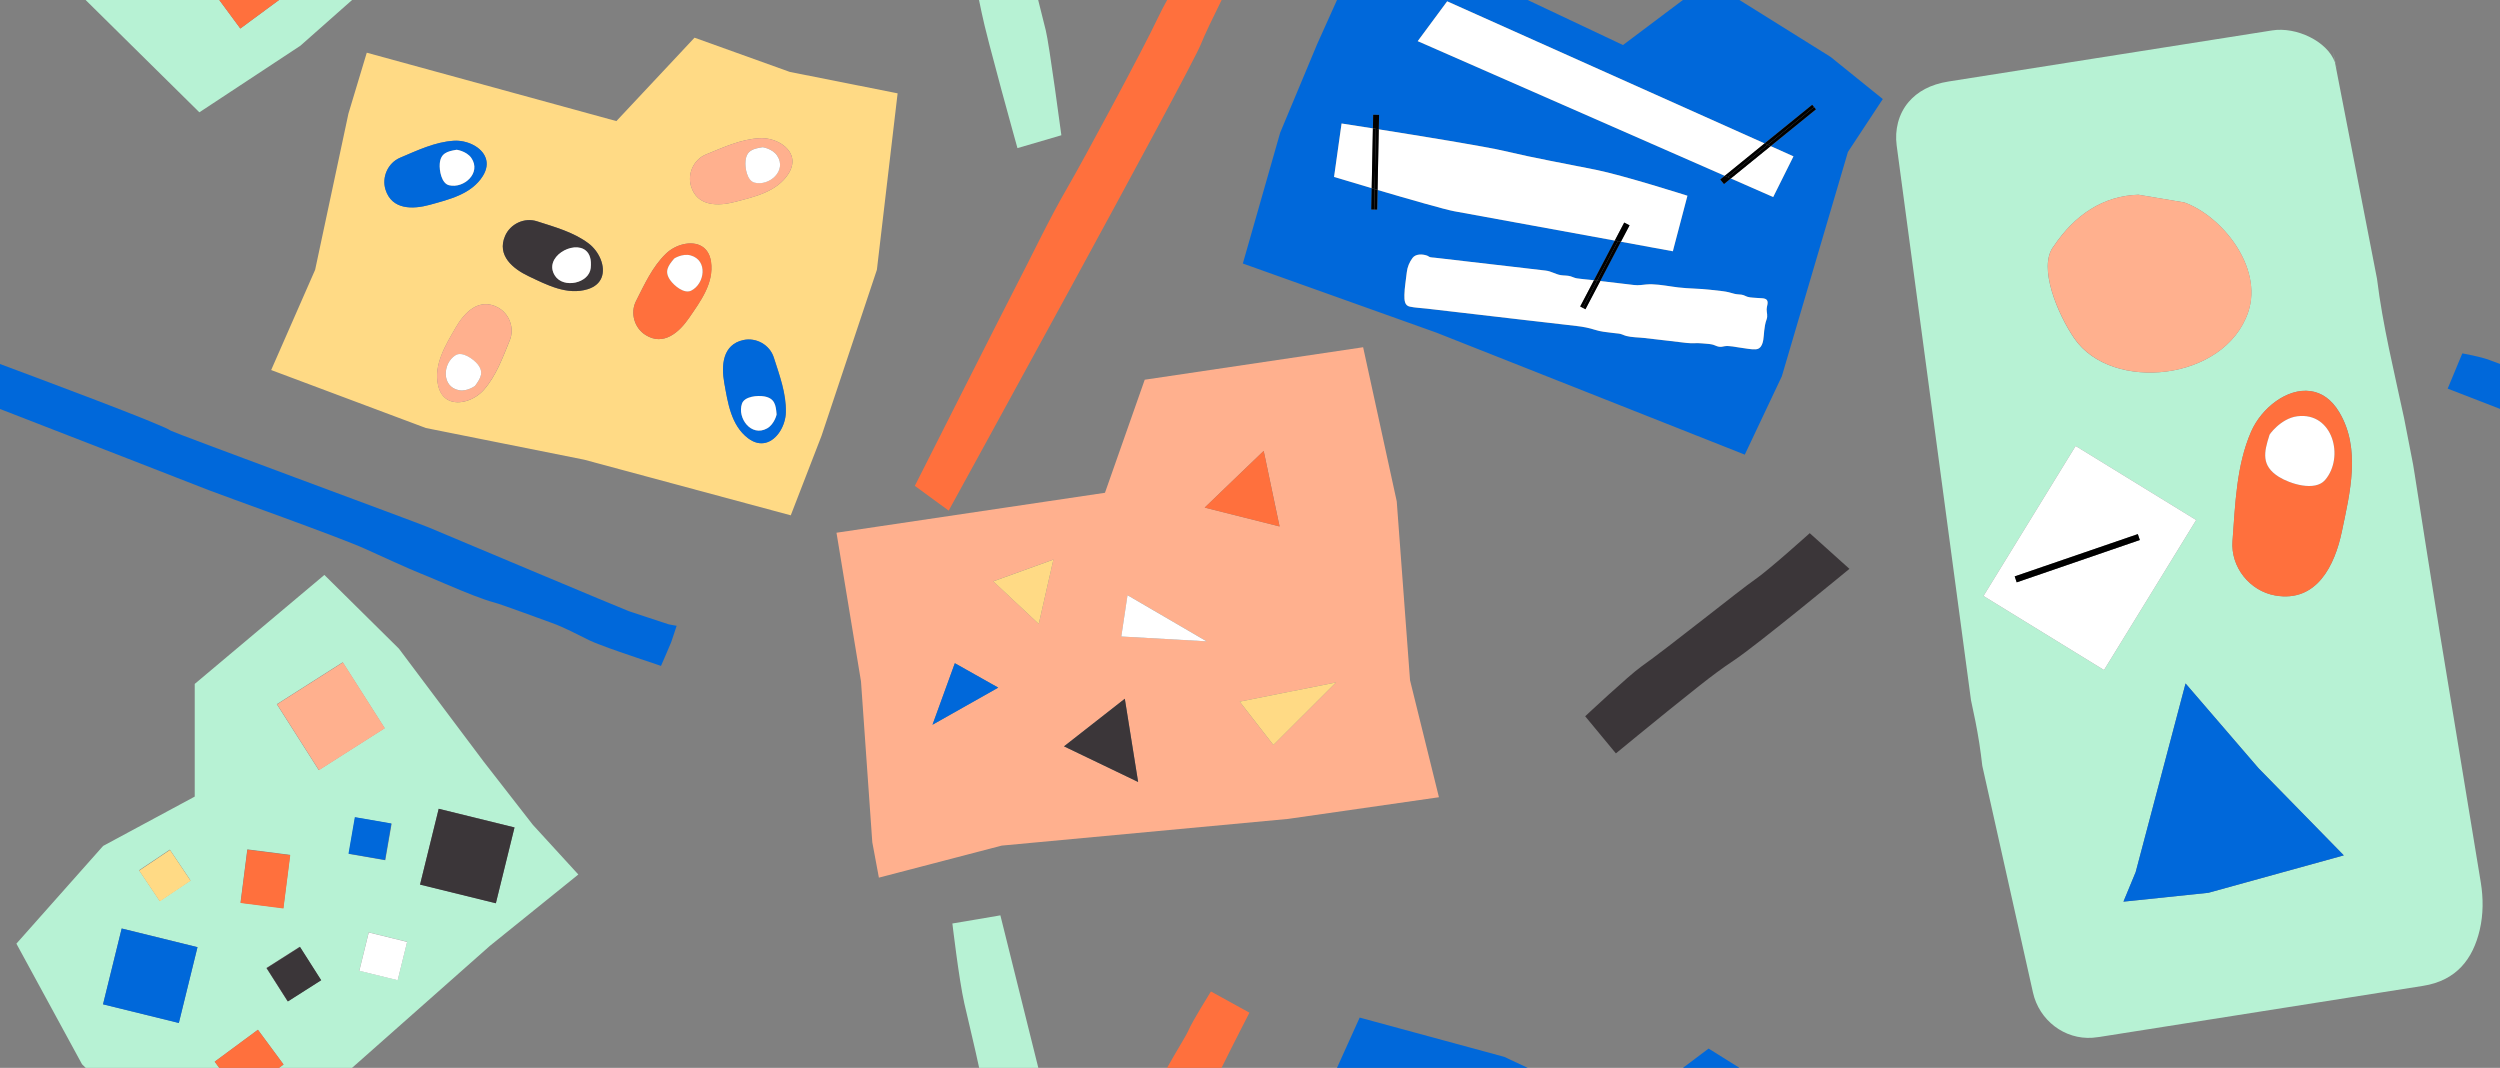<?xml version="1.0" encoding="utf-8"?>
<!-- Generator: Adobe Illustrator 23.0.1, SVG Export Plug-In . SVG Version: 6.00 Build 0)  -->
<svg version="1.1" id="Layer_1" xmlns="http://www.w3.org/2000/svg" xmlns:xlink="http://www.w3.org/1999/xlink" x="0px" y="0px"
	 viewBox="0 0 398 170" style="enable-background:new 0 0 398 170;" xml:space="preserve">
<rect x="0" y="0" width="398" height="170" fill="#808080" stroke="none"/>
<style type="text/css">
	.st0{fill:none;}
	.st1{fill:#B7F2D4;}
	.st2{fill:#FF703D;}
	.st3{fill:#0068DA;}
	.st4{fill:#FFDA85;}
	.st5{fill:#FFFFFF;}
	.st6{fill:#FFB08E;}
	.st7{fill:#3B3639;}
</style>
<g>
	<polygon class="st0" points="267.93,0 243.2,0 258.39,7.17 	"/>
	<path class="st0" d="M392,56.26c0,0,2.96,0.52,4.33,1.06c0.24,0.09,0.83,0.31,1.67,0.63V0H276.92l14.51,9.06l8.31,6.71l-5.55,8.42
		L283.67,59.9l-5.9,12.48l-49.11-19.43l-30.8-11l5.94-20.82l5.91-14.15L212.85,0h-18.37c-1.4,2.83-2.73,5.6-3.3,7.04
		c-1.69,4.26-40.15,74.25-40.15,74.25l-5.39-3.94c0,0,14.34-28.39,15.78-31.15c2.89-5.52,5.48-11.12,8.62-16.52
		c2.32-3.98,11.99-21.93,14.34-26.94c0.42-0.89,0.91-1.83,1.42-2.74h-20.52c0.67,2.71,1.15,4.6,1.21,4.84
		c0.53,2.07,2.48,16.69,2.48,16.69l-6.99,2.05c0,0-4.91-17.57-5.69-21.57c-0.13-0.67-0.28-1.34-0.42-2.01H56.05l-8.23,7.28
		l-16.08,10.6L13.63,0H0v57.95c6.1,2.28,25.82,9.61,27.24,10.64c0.44,0.31,38.95,14.53,40.91,15.34
		c1.96,0.82,31.25,13.14,31.95,13.37c0.31,0.1,5.94,1.99,6.36,2.1c0.34,0.09,1.27,0.23,1.27,0.23s-0.66,2.05-0.87,2.62
		c-0.21,0.55-1.62,3.77-1.62,3.77s-7.3-2.46-8.24-2.82c-1.06-0.41-2.15-0.77-3.18-1.26c-2-0.96-3.91-2.03-6.01-2.78
		c-1.02-0.36-7.99-2.94-9.07-3.22c-1.09-0.28-2.24-0.72-3.3-1.12c-2.08-0.78-7.76-3.27-8.61-3.57c-1.01-0.36-7.6-3.36-8.66-3.85
		c-4.06-1.86-22.88-8.54-24.96-9.38C31.76,77.43,11.71,69.65,0,65.11V170h13.63l-0.58-0.57l-10.45-19.2l13.81-15.56L31,126.82
		v-17.94l20.64-17.34l11.88,11.74l13.46,17.94l7.85,10.09l7.25,7.92l-14.08,11.36L56.05,170h99.82c-0.73-3.44-1.58-6.85-2.36-10.27
		c-0.86-3.75-1.9-12.71-1.9-12.71s5.33-0.89,7.09-1.2c0.1-0.02,0.54-0.09,0.54-0.09s3.98,15.98,6.04,24.28h20.52
		c1.44-2.6,3.01-5.05,3.4-5.96c0.64-1.48,3.58-6.2,3.58-6.2l6.13,3.38c0,0-2.3,4.45-4.44,8.78h18.37l3.61-8l23.03,6.25l3.71,1.75
		h24.73l4.08-3.07l4.91,3.07H398V65.11c-4.9-1.9-8.34-3.23-8.34-3.23L392,56.26z M125.89,82.03l-32.9-8.86L67.8,68.14l-24.63-9.23
		l7-15.96l5.3-24.86l2.92-9.7l23.07,6.32l16.67,4.57L110.57,6l15.17,5.45l17.16,3.41l-3.31,28.09l-8.82,26.45L125.89,82.03z
		 M205.08,130.38l-45.59,4.25l-19.55,5.1l-1.05-5.64l-1.8-25.61l-3.9-23.66l42.74-6.36l6.33-18l34.77-5.17l5.35,24.53l2.13,28.5
		l4.6,18.62L205.08,130.38z M276.07,105.12c-3.71,2.45-7.2,5.43-10.69,8.19c-1.54,1.22-8.12,6.63-8.12,6.63l-4.89-5.91
		c0,0,7.01-6.56,8.93-7.91c4.22-2.96,16.06-12.48,18.06-13.83c2.13-1.44,8.77-7.42,8.77-7.42l6.32,5.68
		C294.44,90.56,279.67,102.74,276.07,105.12z M394.95,140.49c0.41,2.51,0.41,5.09-0.17,7.57c-1.07,4.55-3.64,8.05-9.03,8.9
		c-0.08,0.01-51.49,8.13-51.5,8.13c-0.37,0.06-0.74,0.1-1.1,0.13c-4.49,0.32-8.5-2.79-9.49-7.19l-8.07-36.11
		c-0.14-1.21-0.29-2.41-0.48-3.62c-0.36-2.3-0.82-4.57-1.32-6.83l-11.83-88.29c-0.33-2.47,0.28-5.04,1.9-6.93
		c1.4-1.64,3.45-2.81,6.38-3.27c0.04-0.01,51.5-8.13,51.5-8.13c3.86-0.61,8.79,1.74,9.99,5.07l-0.39-2.01c0,0,0.28,1.32,0.47,2.24
		c0.08,0.28,0.15,0.56,0.18,0.86c0,0-0.08-0.37-0.18-0.86c-0.02-0.08-0.05-0.15-0.08-0.23l6.7,34.48
		c0.91,7.44,2.74,14.81,4.31,22.18l1.43,7.35c0.09,0.55,0.19,1.11,0.27,1.66c1.12,7.23,2.26,14.46,3.42,21.68l-0.01-0.05l0.2,1.19
		c0.12,0.72,0.23,1.44,0.34,2.16c0.04,0.23,0.08,0.45,0.12,0.68L394.95,140.49z"/>
	<path class="st1" d="M388.38,100.56c-0.12-0.72-0.23-1.44-0.34-2.16l-0.2-1.19l0.01,0.05c-1.16-7.22-2.29-14.45-3.42-21.68
		c-0.09-0.55-0.18-1.11-0.27-1.66l-1.43-7.35c-1.57-7.37-3.4-14.74-4.31-22.18l-6.7-34.48c-1.2-3.33-6.13-5.68-9.99-5.07
		c0,0-51.46,8.12-51.5,8.13c-2.93,0.46-4.98,1.63-6.38,3.27c-1.62,1.9-2.23,4.46-1.9,6.93l11.83,88.29c0.5,2.26,0.96,4.53,1.32,6.83
		c0.19,1.21,0.34,2.41,0.48,3.62l8.07,36.11c0.98,4.39,5,7.51,9.49,7.19c0.36-0.03,0.73-0.07,1.1-0.13c0.01,0,51.42-8.12,51.5-8.13
		c5.39-0.85,7.96-4.35,9.03-8.9c0.58-2.48,0.58-5.06,0.17-7.57l-6.45-39.25C388.47,101.01,388.42,100.79,388.38,100.56z
		 M326.97,39.17c3.31-4.93,7.82-7.99,13.46-8.17l7.26,1.22l0-0.01c6.08,2.17,12.61,10.38,10.23,17.45
		c-3.71,11.03-21.74,12.84-27.68,4.24C327.66,50.15,324.32,42.46,326.97,39.17z M315.77,94.88L330.44,71l19.19,11.79l-14.67,23.88
		L315.77,94.88z M351.58,142.13l-13.53,1.42l1.95-4.71l7.94-30.03l11.62,13.49l13.58,13.88L351.58,142.13z M372.83,84.61
		c-1.12,5.36-3.98,11.33-10.58,10.19c-4.08-0.7-7.15-4.51-6.83-8.67c0.44-5.81,0.6-11.99,2.96-17.41c1.65-3.79,5.75-6.98,9.46-6.46
		c1.71,0.24,3.33,1.26,4.59,3.38C375.88,71.45,374.12,78.44,372.83,84.61z"/>
	<path class="st1" d="M371.35,7.9l0.39,2.01c0.03,0.08,0.06,0.15,0.08,0.23C371.62,9.23,371.35,7.9,371.35,7.9z"/>
	<path class="st1" d="M371.82,10.14C371.92,10.63,372,11,372,11C371.97,10.71,371.9,10.42,371.82,10.14z"/>
	<path class="st2" d="M170.04,29.68c-3.14,5.4-5.74,11-8.62,16.52c-1.44,2.76-15.78,31.15-15.78,31.15l5.39,3.94
		c0,0,38.46-69.99,40.15-74.25c0.57-1.44,1.9-4.21,3.3-7.04h-8.67c-0.51,0.92-1,1.85-1.42,2.74
		C182.04,7.75,172.36,25.7,170.04,29.68z"/>
	<path class="st3" d="M58.16,87.39c1.05,0.48,7.65,3.49,8.66,3.85c0.86,0.31,6.53,2.8,8.61,3.57c1.06,0.39,2.21,0.84,3.3,1.12
		c1.08,0.28,8.05,2.86,9.07,3.22c2.1,0.75,4.01,1.81,6.01,2.78c1.03,0.49,2.12,0.85,3.18,1.26c0.94,0.37,8.24,2.82,8.24,2.82
		s1.41-3.22,1.62-3.77c0.21-0.57,0.87-2.62,0.87-2.62s-0.93-0.14-1.27-0.23c-0.41-0.11-6.04-2-6.36-2.1
		c-0.7-0.23-29.99-12.55-31.95-13.37C66.2,83.11,27.68,68.9,27.24,68.59C25.82,67.56,6.1,60.23,0,57.95v7.16
		c11.71,4.54,31.76,12.33,33.2,12.91C35.28,78.85,54.1,85.53,58.16,87.39z"/>
	<path class="st3" d="M396.33,57.32c-1.38-0.54-4.33-1.06-4.33-1.06l-2.33,5.61c0,0,3.44,1.33,8.34,3.23v-7.16
		C397.16,57.64,396.57,57.41,396.33,57.32z"/>
	<path class="st4" d="M142.9,14.86l-17.16-3.41L110.57,6L98.13,19.28l-16.67-4.57L58.39,8.39l-2.92,9.7l-5.3,24.86l-7,15.96
		l24.63,9.23l25.19,5.04l32.9,8.86l4.89-12.64l8.82-26.45L142.9,14.86z M61.37,30.2c-0.63-2,0.38-4.26,2.32-5.09
		c2.72-1.15,5.54-2.51,8.53-2.7c2.09-0.13,4.48,0.97,5.1,2.76c0.29,0.82,0.2,1.79-0.46,2.85c-1.81,2.9-5.37,3.73-8.45,4.58
		C65.74,33.34,62.39,33.43,61.37,30.2z M81.16,54.18c-1.12,2.73-2.17,5.68-4.16,7.92c-1.39,1.56-3.87,2.46-5.57,1.62
		c-0.78-0.38-1.4-1.13-1.68-2.35c-0.75-3.34,1.19-6.43,2.79-9.2c1.38-2.41,3.7-4.83,6.7-3.24C81.08,49.91,81.96,52.23,81.16,54.18z
		 M95.77,44.18c-0.32,0.81-1.02,1.49-2.21,1.86c-3.27,1.01-6.5-0.69-9.39-2.06c-2.51-1.19-5.1-3.31-3.76-6.42
		c0.83-1.92,3.07-2.98,5.08-2.33c2.81,0.91,5.83,1.72,8.22,3.53C95.38,40.02,96.46,42.42,95.77,44.18z M109.69,50.62
		c-1.57,2.29-4.07,4.52-6.94,2.7c-1.77-1.12-2.46-3.51-1.5-5.39c1.34-2.63,2.62-5.49,4.78-7.56c1.51-1.45,4.05-2.14,5.68-1.17
		c0.75,0.45,1.31,1.24,1.48,2.48C113.68,45.07,111.49,47.99,109.69,50.62z M121.89,70.48c-0.85,0.21-1.8,0.04-2.8-0.72
		c-2.73-2.07-3.23-5.69-3.79-8.83c-0.49-2.73-0.28-6.07,3.04-6.8c2.05-0.44,4.21,0.76,4.86,2.77c0.9,2.81,2,5.74,1.92,8.74
		C125.05,67.74,123.73,70.02,121.89,70.48z M125.52,27.67c-1.85,2.88-5.42,3.66-8.5,4.47c-2.68,0.7-6.03,0.76-7.01-2.49
		c-0.6-2.01,0.43-4.26,2.38-5.06c2.73-1.11,5.57-2.44,8.56-2.59c2.09-0.11,4.46,1.03,5.07,2.83
		C126.29,25.65,126.19,26.62,125.52,27.67z"/>
	<path class="st3" d="M118.34,54.14c-3.32,0.72-3.53,4.06-3.04,6.8c0.57,3.14,1.07,6.76,3.79,8.83c0.99,0.75,1.95,0.93,2.8,0.72
		c1.84-0.46,3.16-2.74,3.21-4.83c0.08-3-1.02-5.93-1.92-8.74C122.55,54.9,120.39,53.69,118.34,54.14z M122.12,68.2
		c-2.52,1.41-4.78-1.63-4-3.93c0.4-1.18,2.5-1.35,3.56-1.16c1.65,0.3,1.84,1.37,1.95,2.82C123.7,65.84,123.32,67.52,122.12,68.2z"/>
	<path class="st5" d="M121.68,63.11c-1.07-0.19-3.16-0.02-3.56,1.16c-0.78,2.29,1.48,5.34,4,3.93c1.2-0.67,1.58-2.36,1.51-2.26
		C123.52,64.48,123.33,63.41,121.68,63.11z"/>
	<path class="st2" d="M111.72,39.2c-1.63-0.97-4.17-0.28-5.68,1.17c-2.16,2.07-3.45,4.93-4.78,7.56c-0.96,1.88-0.27,4.26,1.5,5.39
		c2.86,1.82,5.37-0.41,6.94-2.7c1.81-2.63,4-5.55,3.51-8.94C113.02,40.45,112.47,39.65,111.72,39.2z M110.04,46.27
		c-1.11,0.56-2.72-0.8-3.35-1.68c-0.97-1.37-0.35-2.27,0.6-3.38c-0.12,0.02,1.34-0.91,2.66-0.55
		C112.74,41.44,112.2,45.19,110.04,46.27z"/>
	<path class="st5" d="M109.95,40.66c-1.33-0.37-2.78,0.56-2.66,0.55c-0.94,1.11-1.56,2.01-0.6,3.38c0.62,0.89,2.23,2.24,3.35,1.68
		C112.2,45.19,112.74,41.44,109.95,40.66z"/>
	<path class="st6" d="M120.95,22c-2.99,0.15-5.83,1.48-8.56,2.59c-1.95,0.8-2.99,3.05-2.38,5.06c0.98,3.25,4.33,3.2,7.01,2.49
		c3.09-0.81,6.65-1.59,8.5-4.47c0.67-1.05,0.77-2.02,0.5-2.84C125.41,23.03,123.04,21.89,120.95,22z M120.12,29.07
		c-1.21-0.31-1.54-2.38-1.43-3.46c0.17-1.67,1.22-1.95,2.66-2.17c-0.1-0.06,1.61,0.18,2.37,1.33
		C125.32,27.18,122.47,29.67,120.12,29.07z"/>
	<path class="st5" d="M121.35,23.45c-1.44,0.22-2.5,0.5-2.66,2.17c-0.11,1.08,0.23,3.16,1.43,3.46c2.35,0.6,5.21-1.9,3.6-4.3
		C122.96,23.63,121.25,23.38,121.35,23.45z"/>
	<path class="st6" d="M79.23,48.93c-3-1.59-5.32,0.84-6.7,3.24c-1.59,2.77-3.54,5.86-2.79,9.2c0.27,1.22,0.89,1.97,1.68,2.35
		c1.7,0.83,4.18-0.06,5.57-1.62c1.99-2.24,3.04-5.19,4.16-7.92C81.96,52.23,81.08,49.91,79.23,48.93z M75.68,61.37
		c0.11-0.03-1.26,1.02-2.61,0.76c-2.84-0.55-2.61-4.33-0.53-5.58c1.06-0.64,2.78,0.58,3.47,1.41
		C77.08,59.24,76.53,60.19,75.68,61.37z"/>
	<path class="st5" d="M72.54,56.54c-2.07,1.25-2.3,5.04,0.53,5.58c1.35,0.26,2.73-0.78,2.61-0.76c0.85-1.18,1.4-2.12,0.33-3.42
		C75.31,57.12,73.6,55.9,72.54,56.54z"/>
	<path class="st3" d="M76.87,28.02c0.66-1.06,0.75-2.03,0.46-2.85c-0.62-1.79-3.01-2.9-5.1-2.76c-2.99,0.19-5.81,1.55-8.53,2.7
		c-1.94,0.82-2.95,3.09-2.32,5.09c1.02,3.24,4.37,3.14,7.04,2.41C71.5,31.75,75.05,30.93,76.87,28.02z M71.49,29.5
		c-1.21-0.29-1.57-2.36-1.48-3.44c0.15-1.67,1.2-1.96,2.63-2.2c-0.1-0.06,1.61,0.16,2.39,1.3C76.67,27.54,73.84,30.06,71.49,29.5z"
		/>
	<path class="st5" d="M72.64,23.85c-1.43,0.24-2.49,0.53-2.63,2.2c-0.09,1.08,0.27,3.15,1.48,3.44c2.36,0.57,5.18-1.96,3.55-4.34
		C74.26,24.02,72.54,23.79,72.64,23.85z"/>
	<path class="st7" d="M93.71,38.76c-2.39-1.81-5.41-2.62-8.22-3.53c-2.01-0.65-4.25,0.41-5.08,2.33c-1.35,3.12,1.25,5.23,3.76,6.42
		c2.89,1.37,6.12,3.07,9.39,2.06c1.19-0.37,1.89-1.04,2.21-1.86C96.46,42.42,95.38,40.02,93.71,38.76z M94.05,42.67
		c-0.27,2.44-4.33,3.29-5.68,1.24c-1.94-2.95,2.94-5.72,4.92-4C93.87,40.41,94.2,41.29,94.05,42.67z"/>
	<path class="st5" d="M88.36,43.91c1.35,2.06,5.41,1.21,5.68-1.24c0.15-1.38-0.18-2.26-0.76-2.76
		C91.3,38.18,86.43,40.96,88.36,43.91z"/>
	<path class="st1" d="M92.07,139.22l-7.25-7.92l-7.85-10.09l-13.46-17.94L51.64,91.53L31,108.88v17.94l-14.58,7.85L2.61,150.23
		l10.45,19.2l0.58,0.57h21.27l-0.73-0.98l6.88-5.08l4.08,5.53L44.42,170h11.63l21.94-19.42L92.07,139.22z M27.04,135.26l3.29,4.9
		l-4.9,3.28l-3.29-4.9L27.04,135.26z M28.47,162.85l-12.07-2.97l2.97-12.07l12.07,2.97L28.47,162.85z M54.55,105.44l6.67,10.48
		l-10.48,6.67l-6.67-10.48L54.55,105.44z M38.29,143.7l1.08-8.48l6.81,0.87l-1.08,8.48L38.29,143.7z M45.78,159.41l-3.38-5.31
		l5.31-3.38l3.38,5.31L45.78,159.41z M56.54,130.13l5.81,1.01l-1.01,5.81l-5.81-1.01L56.54,130.13z M63.31,156.04l-6.11-1.5
		l1.5-6.11l6.11,1.5L63.31,156.04z M69.84,128.75l12.07,2.97l-2.97,12.07l-12.07-2.97L69.84,128.75z"/>
	
		<rect x="17.71" y="149.12" transform="matrix(0.239 -0.971 0.971 0.239 -132.627 141.448)" class="st3" width="12.43" height="12.43"/>
	
		<rect x="68.17" y="130.06" transform="matrix(0.239 -0.971 0.971 0.239 -75.71 175.941)" class="st7" width="12.43" height="12.43"/>
	
		<rect x="57.86" y="149.09" transform="matrix(0.239 -0.971 0.971 0.239 -101.392 175.103)" class="st5" width="6.29" height="6.29"/>
	<polygon class="st2" points="45.14,169.46 41.06,163.94 34.18,169.02 34.91,170 44.42,170 	"/>
	
		<rect x="23.28" y="136.4" transform="matrix(0.831 -0.557 0.557 0.831 -73.163 38.22)" class="st4" width="5.9" height="5.9"/>
	
		<rect x="46.44" y="107.8" transform="matrix(0.844 -0.537 0.537 0.844 -52.975 46.08)" class="st6" width="12.43" height="12.43"/>
	
		<rect x="43.6" y="151.92" transform="matrix(0.844 -0.537 0.537 0.844 -75.923 49.318)" class="st7" width="6.29" height="6.29"/>
	
		<rect x="37.96" y="136.46" transform="matrix(0.127 -0.992 0.992 0.127 -101.882 164.084)" class="st2" width="8.55" height="6.87"/>
	
		<rect x="55.99" y="130.6" transform="matrix(0.171 -0.985 0.985 0.171 -82.734 168.717)" class="st3" width="5.9" height="5.9"/>
	<path class="st1" d="M161.98,23.58l6.99-2.05c0,0-1.95-14.62-2.48-16.69c-0.06-0.25-0.54-2.14-1.21-4.84h-9.42
		c0.14,0.67,0.29,1.34,0.42,2.01C157.07,6.01,161.98,23.58,161.98,23.58z"/>
	<path class="st2" d="M192.78,157.84c0,0-2.95,4.72-3.58,6.2c-0.39,0.91-1.96,3.36-3.4,5.96h8.67c2.14-4.33,4.44-8.78,4.44-8.78
		L192.78,157.84z"/>
	<path class="st1" d="M158.71,145.82c-1.77,0.31-7.09,1.2-7.09,1.2s1.05,8.96,1.9,12.71c0.78,3.43,1.63,6.84,2.36,10.27h9.42
		c-2.07-8.29-6.04-24.28-6.04-24.28S158.81,145.8,158.71,145.82z"/>
	<polygon class="st1" points="47.82,7.28 56.05,0 44.42,0 38.26,4.54 34.91,0 13.63,0 31.74,17.88 	"/>
	<polygon class="st2" points="38.26,4.54 44.42,0 34.91,0 	"/>
	<path class="st2" d="M367.83,62.27c-3.71-0.52-7.8,2.67-9.46,6.46c-2.36,5.42-2.52,11.6-2.96,17.41c-0.31,4.15,2.76,7.97,6.83,8.67
		c6.6,1.14,9.46-4.83,10.58-10.19c1.29-6.17,3.05-13.16-0.41-18.96C371.16,63.53,369.54,62.5,367.83,62.27z M370.15,76.42
		c-1.6,1.86-5.57,0.62-7.38-0.52c-2.8-1.77-2.36-3.88-1.48-6.61c-0.2,0.12,1.74-2.68,4.44-3.02
		C371.39,65.55,373.27,72.8,370.15,76.42z"/>
	<path class="st5" d="M365.73,66.27c-2.7,0.34-4.64,3.14-4.44,3.02c-0.88,2.73-1.32,4.84,1.48,6.61c1.81,1.14,5.78,2.38,7.38,0.52
		C373.27,72.8,371.39,65.55,365.73,66.27z"/>
	<polygon class="st3" points="347.94,108.8 340,138.83 338.05,143.54 351.58,142.13 373.13,136.17 359.55,122.29 	"/>
	<path class="st6" d="M357.93,49.66c2.38-7.07-4.16-15.28-10.23-17.45l0,0.01L340.44,31c-5.65,0.18-10.16,3.24-13.46,8.17
		c-2.65,3.29,0.69,10.98,3.28,14.73C336.19,62.5,354.22,60.69,357.93,49.66z"/>
	<path class="st6" d="M222.36,79.81l-5.35-24.53l-34.77,5.17l-6.33,18l-42.74,6.36l3.9,23.66l1.8,25.61l1.05,5.64l19.55-5.1
		l45.59-4.25l24.02-3.45l-4.6-18.62L222.36,79.81z M196.88,75.91l4.3-4.13l1.88,8.93l0.65,3.1l-11.92-3L196.88,75.91z
		 M148.45,115.38l3.56-9.8l6.91,3.89L148.45,115.38z M165.37,99.33l-7.24-6.79l9.57-3.46L165.37,99.33z M169.39,118.82l9.68-7.58
		l2.12,13.25L169.39,118.82z M178.51,101.33l1-6.57l12.59,7.34L178.51,101.33z M202.72,118.6l-5.36-6.9l15.34-3.06L202.72,118.6z"/>
	<polygon class="st2" points="203.05,80.71 201.18,71.78 196.88,75.91 191.78,80.81 203.71,83.81 	"/>
	<polygon class="st4" points="165.37,99.33 167.7,89.09 158.13,92.55 	"/>
	<polygon class="st3" points="148.45,115.38 158.92,109.47 152.01,105.58 	"/>
	<polygon class="st7" points="169.39,118.82 181.19,124.49 179.07,111.24 	"/>
	<polygon class="st5" points="178.51,101.33 192.09,102.1 179.5,94.76 	"/>
	<polygon class="st4" points="202.72,118.6 212.7,108.64 197.36,111.7 	"/>
	<path class="st5" d="M330.44,71l-14.67,23.88l19.19,11.79l14.67-23.88L330.44,71z M321.06,92.71l-0.32-0.95l19.6-6.73l0.16,0.47
		l0.16,0.47L321.06,92.71z"/>
	<polygon points="340.5,85.5 320.9,92.23 340.5,85.5 340.34,85.03 320.74,91.76 321.06,92.71 340.66,85.97 	"/>
	<path class="st3" d="M203.8,21.13l-5.94,20.82l30.8,11l49.11,19.43l5.9-12.48l10.52-35.71l5.55-8.42l-8.31-6.71L276.92,0h-9
		l-9.54,7.17L243.2,0h-30.35l-3.14,6.98L203.8,21.13z M230.39,0.21l50.53,22.62l7.58-6.15l0.3,0.37v0v0l0.3,0.37l-7.21,5.85
		l3.63,1.62l-3.23,6.48l-6.74-2.96l-1.09,0.88l-0.6-0.73l0.71-0.58L225.7,6.55L230.39,0.21z M213.57,19.66c0,0,2.04,0.31,4.99,0.78
		l0.04-2.17l0.94,0.02l-0.05,2.3c6.66,1.05,16.93,2.72,20.01,3.45c4.82,1.14,9.7,2.01,14.55,2.99c4.44,0.9,14.58,4.13,14.58,4.13
		s-1.63,6.16-2.16,8.21c-0.03,0.12-0.16,0.63-0.16,0.63s-3.5-0.64-8.28-1.52l-3.29,6.27c1.45,0.17,2.9,0.34,4.36,0.51
		c0.7,0.08,1.39,0.22,2.08,0.13c0.57-0.07,1.25-0.14,1.84-0.12c1.38,0.04,2.81,0.34,4.18,0.5c1.7,0.2,3.36,0.17,5.07,0.37
		c0.67,0.08,1.34,0.16,2.02,0.23c0.65,0.08,1.19,0.23,1.82,0.41c0.36,0.11,0.75,0.09,1.13,0.14c0.42,0.06,0.61,0.23,0.99,0.35
		c0.48,0.15,1.11,0.12,1.61,0.18c0.42,0.05,1.16-0.03,1.44,0.32c0.3,0.38-0.03,1.02-0.03,1.47c0,0.58,0.2,1.03-0.01,1.62
		c-0.22,0.59-0.3,1.16-0.38,1.81c-0.09,0.78-0.05,2.19-0.75,2.73c-0.16,0.13-0.37,0.2-0.62,0.22c-0.76,0.04-1.59-0.16-2.35-0.25
		c-0.79-0.09-1.8-0.37-2.6-0.24c-0.33,0.05-0.53,0.14-0.92,0.07c-0.38-0.07-0.66-0.26-1.04-0.35c-0.48-0.11-1.03-0.11-1.52-0.17
		c-0.88-0.1-1.73,0.03-2.6-0.08c-0.92-0.12-1.85-0.22-2.77-0.33c-1.3-0.15-2.6-0.3-3.9-0.45c-0.93-0.11-2.01-0.08-2.91-0.33
		c-0.42-0.11-0.7-0.31-1.15-0.37c-0.33-0.04-0.67-0.07-1-0.11c-0.98-0.11-1.9-0.2-2.83-0.5c-0.93-0.3-1.92-0.49-2.9-0.6
		c-2.13-0.24-4.26-0.5-6.4-0.74c-0.5-0.06-1-0.12-1.49-0.17c-3.55-0.41-7.11-0.83-10.66-1.24c-1.78-0.21-3.55-0.41-5.33-0.62
		c-0.88-0.1-1.8-0.13-2.66-0.31c-0.87-0.18-0.89-1.06-0.88-1.86c0.02-1.21,0.26-2.42,0.38-3.62c0.08-0.82,0.43-1.64,0.92-2.28
		c0.49-0.65,1.54-0.64,2.3-0.37c0.19,0.07,0.29,0.21,0.53,0.26c0.2,0.05,0.44,0.05,0.65,0.07c0.49,0.06,0.99,0.11,1.48,0.17
		c1.4,0.16,2.8,0.33,4.2,0.49c2.11,0.24,4.21,0.49,6.32,0.73c1.17,0.14,2.34,0.27,3.51,0.41c0.74,0.09,1.48,0.18,2.22,0.26
		c0.86,0.09,1.51,0.57,2.36,0.72c0.53,0.1,1.09,0.04,1.6,0.19c0.34,0.1,0.61,0.26,0.97,0.32c0.74,0.13,1.5,0.17,2.25,0.25
		c0.17,0.02,0.33,0.04,0.49,0.06l3.32-6.33c-10.05-1.84-24.78-4.54-25.56-4.67c-1.4-0.25-7.31-1.95-12.2-3.39l-0.06,3.13l-0.47-0.01
		v0v0l-0.47-0.01l0.07-3.39c-3.35-0.99-6-1.79-6-1.79L213.57,19.66z"/>
	<path class="st5" d="M218.57,20.44c-2.95-0.46-4.99-0.78-4.99-0.78l-1.2,8.51c0,0,2.66,0.8,6,1.79L218.57,20.44z"/>
	<path class="st5" d="M231.51,33.63c0.79,0.14,15.52,2.83,25.56,4.67l1.5-2.86l0.84,0.44l-1.37,2.6c4.78,0.87,8.28,1.52,8.28,1.52
		s0.13-0.51,0.16-0.63c0.53-2.05,2.16-8.21,2.16-8.21s-10.14-3.23-14.58-4.13c-4.85-0.98-9.73-1.85-14.55-2.99
		c-3.08-0.73-13.36-2.39-20.01-3.45l-0.19,9.65C224.2,31.68,230.11,33.38,231.51,33.63z"/>
	<path d="M219.08,18.28l-0.05,2.24c0.16,0.02,0.31,0.05,0.47,0.07l0.05-2.3l-0.94-0.02l-0.04,2.17c0.15,0.02,0.31,0.05,0.47,0.07
		L219.08,18.28z"/>
	<path d="M218.78,33.36l0.47,0.01l0.06-3.13c-0.16-0.05-0.31-0.09-0.47-0.14L218.78,33.36z"/>
	<path d="M218.37,29.96l-0.07,3.39l0.47,0.01l0.07-3.26C218.69,30.05,218.53,30.01,218.37,29.96z"/>
	<path d="M218.84,30.1c0.16,0.05,0.31,0.09,0.47,0.14l0.19-9.65c-0.16-0.03-0.32-0.05-0.47-0.07L218.84,30.1z"/>
	<path d="M218.84,30.1l0.19-9.58c-0.16-0.02-0.32-0.05-0.47-0.07l-0.19,9.52C218.53,30.01,218.69,30.05,218.84,30.1z"/>
	<polygon class="st5" points="282.29,31.37 285.52,24.89 281.89,23.26 275.55,28.41 	"/>
	<polygon class="st5" points="280.92,22.83 230.39,0.21 225.7,6.55 274.58,27.99 	"/>
	<polygon points="274.16,28.93 275.06,28.2 274.58,27.99 273.86,28.57 274.46,29.3 275.55,28.41 275.06,28.2 	"/>
	<polygon points="281.89,23.26 289.1,17.41 288.8,17.04 281.41,23.05 	"/>
	<polygon points="288.8,17.04 288.5,16.68 280.92,22.83 281.41,23.05 	"/>
	<polygon points="275.06,28.2 275.55,28.41 281.89,23.26 281.41,23.05 	"/>
	<polygon points="275.06,28.2 281.41,23.05 280.92,22.83 274.58,27.99 	"/>
	<path class="st5" d="M251.99,49.01L251.99,49.01L251.99,49.01l-0.42-0.22l2.19-4.17c-0.16-0.02-0.33-0.04-0.49-0.06
		c-0.75-0.09-1.51-0.13-2.25-0.25c-0.35-0.06-0.63-0.21-0.97-0.32c-0.51-0.16-1.07-0.1-1.6-0.19c-0.84-0.15-1.5-0.62-2.36-0.72
		c-0.74-0.08-1.48-0.17-2.22-0.26c-1.17-0.14-2.34-0.27-3.51-0.41c-2.11-0.24-4.21-0.49-6.32-0.73c-1.4-0.16-2.8-0.33-4.2-0.49
		c-0.49-0.06-0.99-0.12-1.48-0.17c-0.21-0.02-0.44-0.02-0.65-0.07c-0.24-0.06-0.33-0.2-0.53-0.26c-0.76-0.27-1.81-0.28-2.3,0.37
		c-0.49,0.64-0.83,1.46-0.92,2.28c-0.12,1.2-0.36,2.41-0.38,3.62c-0.01,0.8,0,1.69,0.88,1.86c0.86,0.18,1.79,0.21,2.66,0.31
		c1.78,0.21,3.55,0.41,5.33,0.62c3.55,0.41,7.11,0.83,10.66,1.24c0.5,0.06,1,0.12,1.49,0.17c2.13,0.25,4.26,0.5,6.4,0.74
		c0.98,0.11,1.97,0.3,2.9,0.6c0.92,0.3,1.85,0.38,2.83,0.5c0.33,0.04,0.67,0.07,1,0.11c0.45,0.06,0.73,0.25,1.15,0.37
		c0.9,0.24,1.98,0.22,2.91,0.33c1.3,0.15,2.6,0.3,3.9,0.45c0.92,0.11,1.85,0.21,2.77,0.33c0.86,0.11,1.71-0.02,2.6,0.08
		c0.49,0.06,1.04,0.06,1.52,0.17c0.37,0.08,0.66,0.28,1.04,0.35c0.4,0.07,0.6-0.01,0.92-0.07c0.79-0.13,1.81,0.15,2.6,0.24
		c0.76,0.09,1.58,0.29,2.35,0.25c0.25-0.01,0.46-0.09,0.62-0.22c0.7-0.54,0.66-1.95,0.75-2.73c0.08-0.65,0.16-1.21,0.38-1.81
		c0.22-0.59,0.01-1.04,0.01-1.62c0-0.45,0.33-1.09,0.03-1.47c-0.28-0.35-1.01-0.27-1.44-0.32c-0.5-0.06-1.13-0.03-1.61-0.18
		c-0.37-0.11-0.57-0.29-0.99-0.35c-0.37-0.05-0.76-0.04-1.13-0.14c-0.62-0.18-1.16-0.33-1.82-0.41c-0.67-0.08-1.34-0.16-2.02-0.23
		c-1.71-0.2-3.37-0.17-5.07-0.37c-1.37-0.16-2.8-0.46-4.18-0.5c-0.59-0.02-1.27,0.05-1.84,0.12c-0.68,0.08-1.38-0.05-2.08-0.13
		c-1.45-0.17-2.9-0.34-4.36-0.51l-2.36,4.49L251.99,49.01z"/>
	<path d="M257.56,38.39c-0.16-0.03-0.32-0.06-0.49-0.09l-3.32,6.33c0.17,0.02,0.33,0.04,0.5,0.06L257.56,38.39z"/>
	<path d="M254.26,44.68c0.17,0.02,0.33,0.04,0.5,0.06l3.29-6.27c-0.16-0.03-0.32-0.06-0.49-0.09L254.26,44.68z"/>
	<path d="M258.58,35.43l-1.5,2.86c0.17,0.03,0.32,0.06,0.49,0.09l1.43-2.73l-1.43,2.73c0.16,0.03,0.33,0.06,0.49,0.09l1.37-2.6
		L258.58,35.43z"/>
	<path d="M251.99,49.01l0.42,0.22l2.36-4.49c-0.17-0.02-0.33-0.04-0.5-0.06L251.99,49.01z"/>
	<path d="M251.99,49.01l2.27-4.33c-0.17-0.02-0.33-0.04-0.5-0.06l-2.19,4.17L251.99,49.01z"/>
	<polygon class="st3" points="267.93,170 276.92,170 272.01,166.93 	"/>
	<polygon class="st3" points="239.48,168.25 216.46,162 212.85,170 243.2,170 	"/>
	<path class="st7" d="M279.35,92.29c-2,1.35-13.84,10.86-18.06,13.83c-1.92,1.35-8.93,7.91-8.93,7.91l4.89,5.91
		c0,0,6.58-5.41,8.12-6.63c3.49-2.76,6.98-5.74,10.69-8.19c3.6-2.38,18.37-14.56,18.37-14.56l-6.32-5.68
		C288.12,84.87,281.48,90.85,279.35,92.29z"/>
</g>
</svg>
